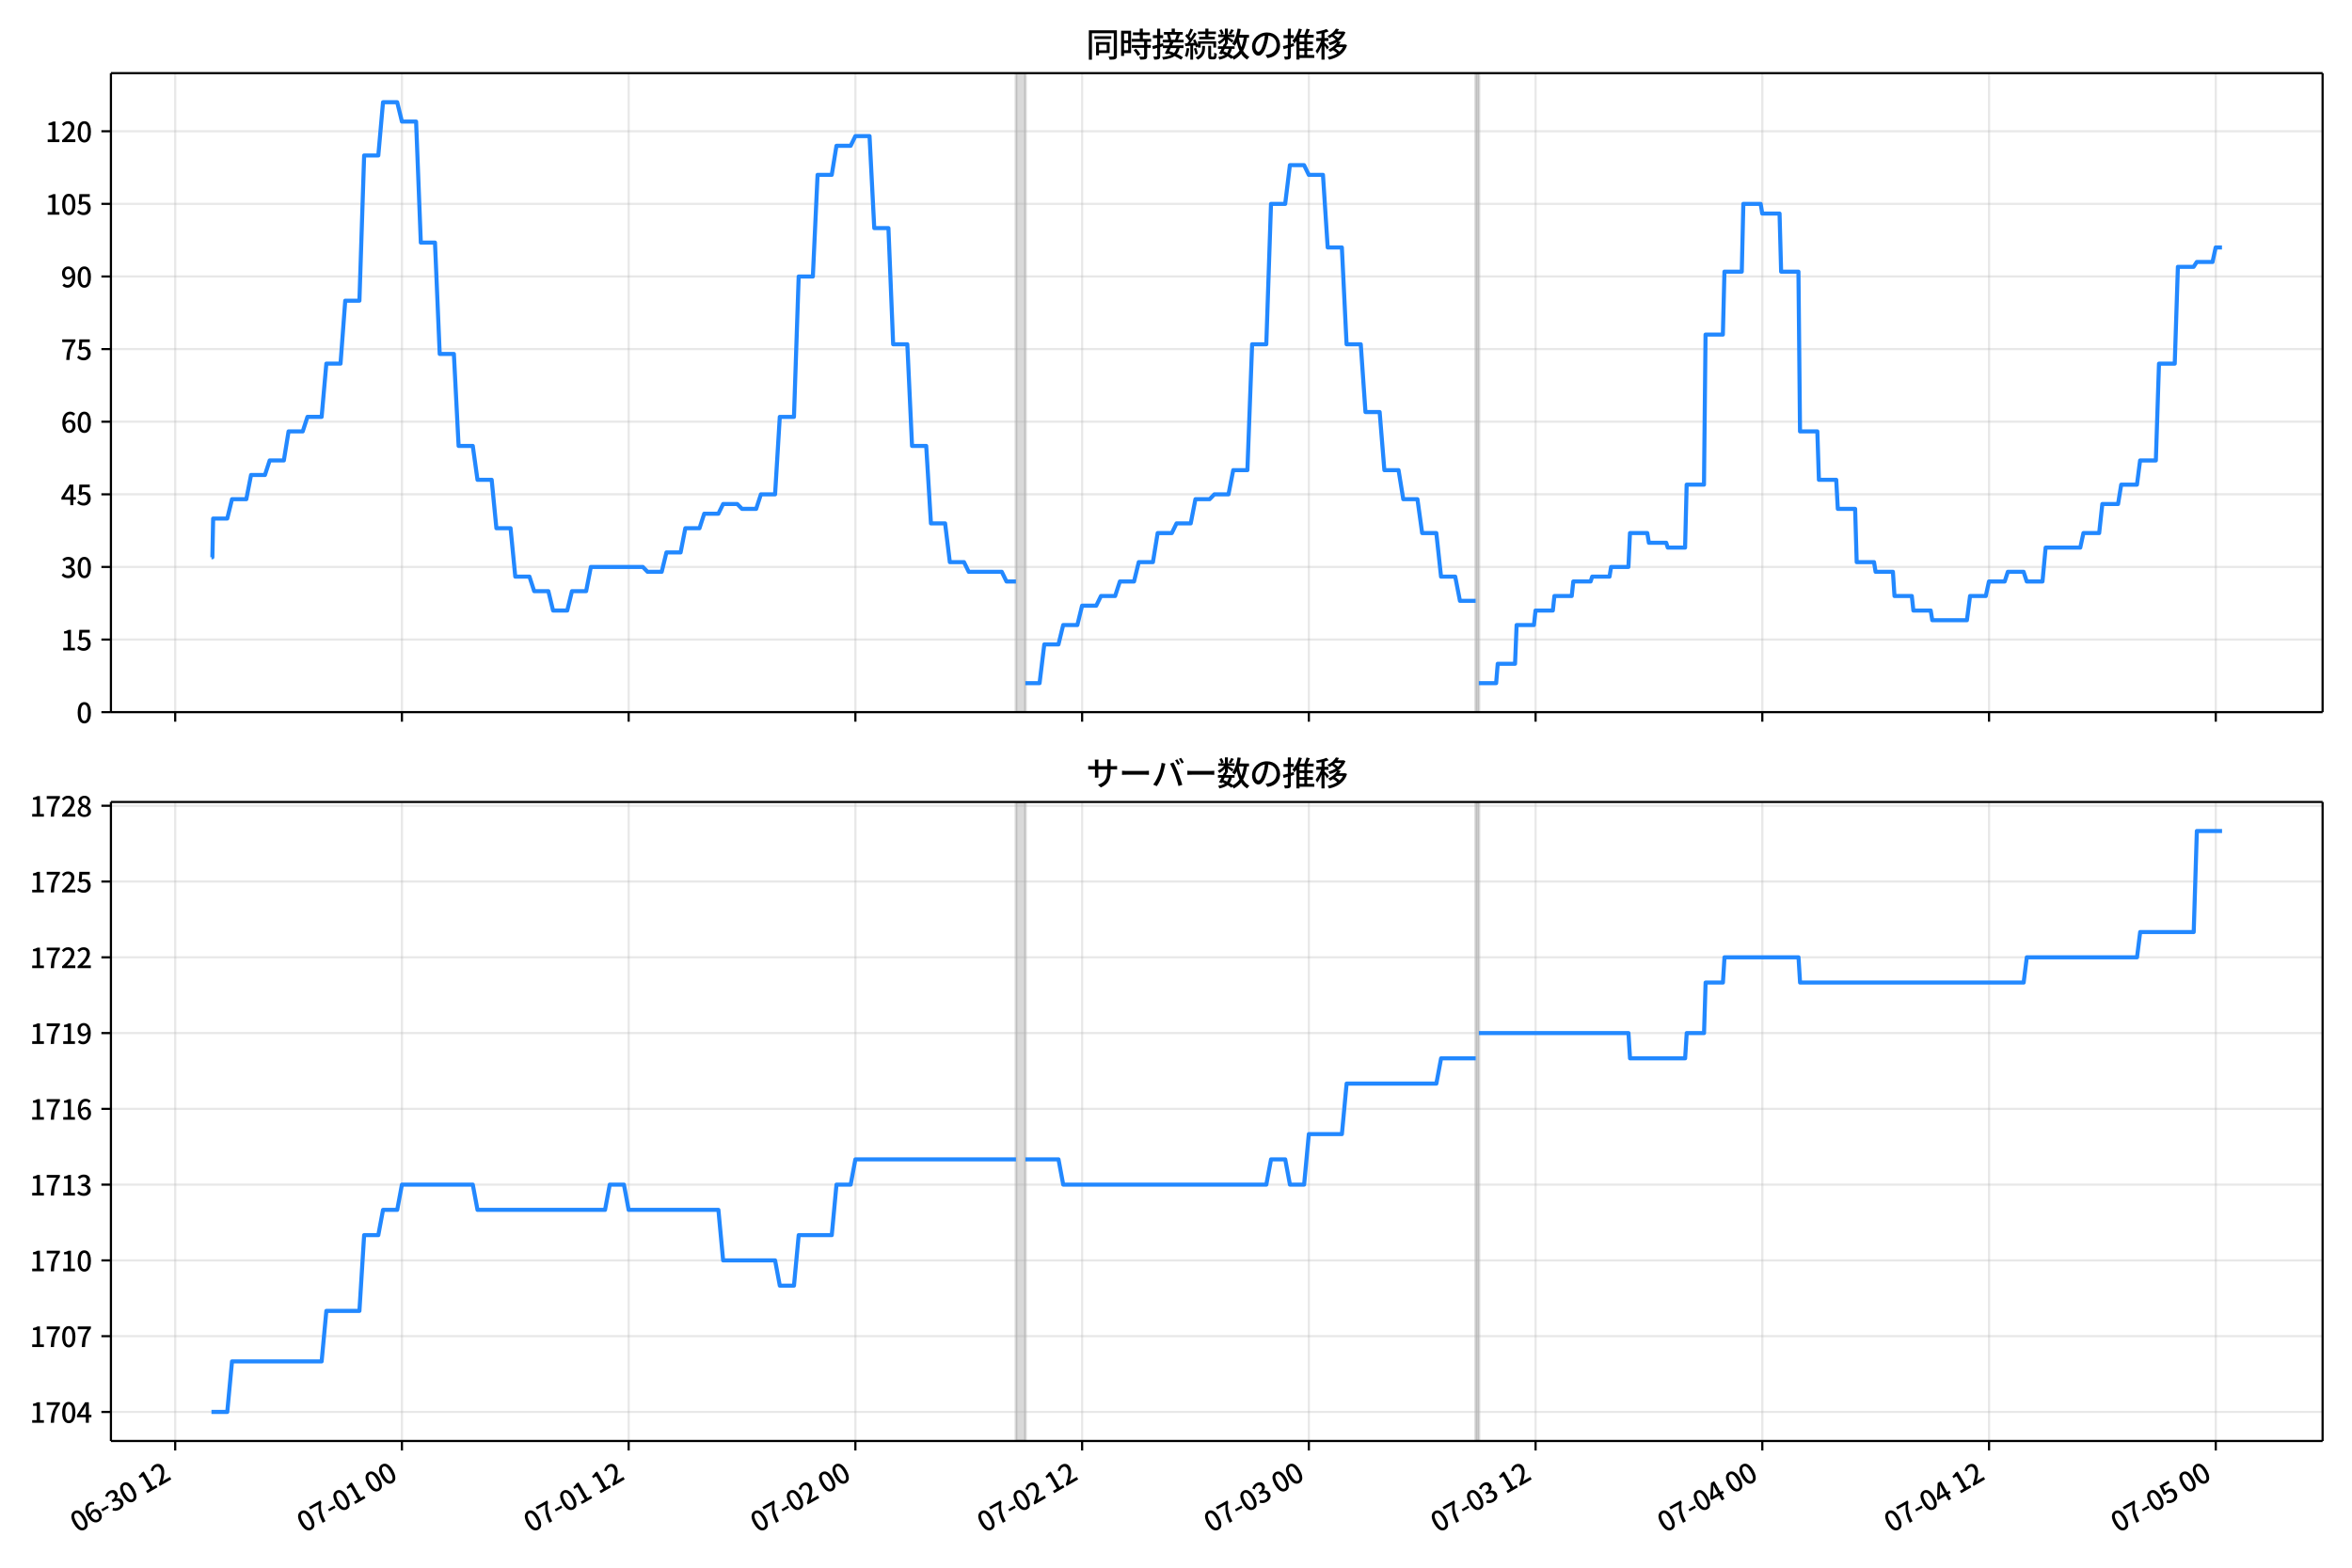 <!DOCTYPE svg  PUBLIC '-//W3C//DTD SVG 1.1//EN'  'http://www.w3.org/Graphics/SVG/1.1/DTD/svg11.dtd'>
<svg version="1.1" viewBox="0 0 864 576" xmlns="http://www.w3.org/2000/svg" xmlns:xlink="http://www.w3.org/1999/xlink">
 <defs>
  <style type="text/css">*{stroke-linejoin: round; stroke-linecap: butt}</style>
 </defs>
 <g id="aa">
  <g id="ab">
   <path d="m0 576h864v-576h-864z" fill="#fff"/>
  </g>
  <g id="ac">
   <g id="ad">
    <path d="m40.75 261.66h812.45v-234.78h-812.45z" fill="#fff"/>
   </g>
   <g id="ae">
    <path d="m373.22 261.66h3.47v-234.78h-3.47z" clip-path="url(#c)" fill="#808080" opacity=".3" stroke="#808080"/>
   </g>
   <g id="af">
    <path d="m542.11 261.66h1.157v-234.78h-1.157z" clip-path="url(#c)" fill="#808080" opacity=".3" stroke="#808080"/>
   </g>
   <g id="ag">
    <g id="ah">
     <g id="ai">
      <path d="m64.359 261.66v-234.78" clip-path="url(#c)" fill="none" stroke="#b0b0b0" stroke-linecap="square" stroke-opacity=".3" stroke-width=".8"/>
     </g>
     <g id="aj">
      <defs>
       <path id="e" d="m0 0v3.5" stroke="#000" stroke-width=".8"/>
      </defs>
      <use x="64.359" y="261.663" stroke="#000000" stroke-width=".8" xlink:href="#e"/>
     </g>
    </g>
    <g id="ak">
     <g id="al">
      <path d="m147.65 261.66v-234.78" clip-path="url(#c)" fill="none" stroke="#b0b0b0" stroke-linecap="square" stroke-opacity=".3" stroke-width=".8"/>
     </g>
     <g id="am">
      <use x="147.648" y="261.663" stroke="#000000" stroke-width=".8" xlink:href="#e"/>
     </g>
    </g>
    <g id="an">
     <g id="ao">
      <path d="m230.94 261.66v-234.78" clip-path="url(#c)" fill="none" stroke="#b0b0b0" stroke-linecap="square" stroke-opacity=".3" stroke-width=".8"/>
     </g>
     <g id="ap">
      <use x="230.936" y="261.663" stroke="#000000" stroke-width=".8" xlink:href="#e"/>
     </g>
    </g>
    <g id="aq">
     <g id="ar">
      <path d="m314.23 261.66v-234.78" clip-path="url(#c)" fill="none" stroke="#b0b0b0" stroke-linecap="square" stroke-opacity=".3" stroke-width=".8"/>
     </g>
     <g id="as">
      <use x="314.225" y="261.663" stroke="#000000" stroke-width=".8" xlink:href="#e"/>
     </g>
    </g>
    <g id="at">
     <g id="au">
      <path d="m397.51 261.66v-234.78" clip-path="url(#c)" fill="none" stroke="#b0b0b0" stroke-linecap="square" stroke-opacity=".3" stroke-width=".8"/>
     </g>
     <g id="av">
      <use x="397.514" y="261.663" stroke="#000000" stroke-width=".8" xlink:href="#e"/>
     </g>
    </g>
    <g id="aw">
     <g id="ax">
      <path d="m480.8 261.66v-234.78" clip-path="url(#c)" fill="none" stroke="#b0b0b0" stroke-linecap="square" stroke-opacity=".3" stroke-width=".8"/>
     </g>
     <g id="ay">
      <use x="480.802" y="261.663" stroke="#000000" stroke-width=".8" xlink:href="#e"/>
     </g>
    </g>
    <g id="az">
     <g id="ba">
      <path d="m564.09 261.66v-234.78" clip-path="url(#c)" fill="none" stroke="#b0b0b0" stroke-linecap="square" stroke-opacity=".3" stroke-width=".8"/>
     </g>
     <g id="bb">
      <use x="564.091" y="261.663" stroke="#000000" stroke-width=".8" xlink:href="#e"/>
     </g>
    </g>
    <g id="bc">
     <g id="bd">
      <path d="m647.38 261.66v-234.78" clip-path="url(#c)" fill="none" stroke="#b0b0b0" stroke-linecap="square" stroke-opacity=".3" stroke-width=".8"/>
     </g>
     <g id="be">
      <use x="647.38" y="261.663" stroke="#000000" stroke-width=".8" xlink:href="#e"/>
     </g>
    </g>
    <g id="bf">
     <g id="bg">
      <path d="m730.67 261.66v-234.78" clip-path="url(#c)" fill="none" stroke="#b0b0b0" stroke-linecap="square" stroke-opacity=".3" stroke-width=".8"/>
     </g>
     <g id="bh">
      <use x="730.668" y="261.663" stroke="#000000" stroke-width=".8" xlink:href="#e"/>
     </g>
    </g>
    <g id="bi">
     <g id="bj">
      <path d="m813.96 261.66v-234.78" clip-path="url(#c)" fill="none" stroke="#b0b0b0" stroke-linecap="square" stroke-opacity=".3" stroke-width=".8"/>
     </g>
     <g id="bk">
      <use x="813.957" y="261.663" stroke="#000000" stroke-width=".8" xlink:href="#e"/>
     </g>
    </g>
   </g>
   <g id="bl">
    <g id="bm">
     <g id="bn">
      <path d="m40.75 261.66h812.45" clip-path="url(#c)" fill="none" stroke="#b0b0b0" stroke-linecap="square" stroke-opacity=".3" stroke-width=".8"/>
     </g>
     <g id="bo">
      <defs>
       <path id="g" d="m0 0h-3.5" stroke="#000" stroke-width=".8"/>
      </defs>
      <use x="40.75" y="261.663" stroke="#000000" stroke-width=".8" xlink:href="#g"/>
     </g>
     <g id="bp">
      <!-- 0 -->
      <g transform="translate(28.05 265.65) scale(.1 -.1)">
       <defs>
        <path id="a" transform="scale(.016)" d="m1830-90q-460 0-806 275-346 276-535 823-188 547-188 1366 0 820 188 1357 189 538 535 803 346 266 806 266 461 0 800-269 340-269 528-803 189-534 189-1354 0-819-189-1366-188-547-528-823-339-275-800-275zm0 589q237 0 422 185 186 186 288 599 103 413 103 1091 0 679-103 1082-102 403-288 582-185 180-422 180-236 0-422-180-186-179-292-582-105-403-105-1082 0-678 105-1091 106-413 292-599 186-185 422-185z"/>
       </defs>
       <use xlink:href="#a"/>
      </g>
     </g>
    </g>
    <g id="bq">
     <g id="br">
      <path d="m40.75 234.98h812.45" clip-path="url(#c)" fill="none" stroke="#b0b0b0" stroke-linecap="square" stroke-opacity=".3" stroke-width=".8"/>
     </g>
     <g id="bs">
      <use x="40.75" y="234.983" stroke="#000000" stroke-width=".8" xlink:href="#g"/>
     </g>
     <g id="bt">
      <!-- 15 -->
      <g transform="translate(22.35 238.97) scale(.1 -.1)">
       <defs>
        <path id="b" transform="scale(.016)" d="m544 0v608h1037v3277h-845v467q333 58 579 147 247 90 451 218h557v-4109h915v-608h-2694z"/>
        <path id="j" transform="scale(.016)" d="m1715-90q-365 0-653 90t-506 237q-217 147-383 307l352 480q134-134 294-246t361-183q202-70 452-70 262 0 473 118 212 119 333 346 122 227 122 541 0 460-247 716-246 256-649 256-224 0-384-64t-365-198l-365 237 141 2240h2387v-627h-1747l-109-1204q154 77 307 118 154 42 340 42 397 0 723-160t518-490q192-329 192-847 0-519-224-887t-586-560q-361-192-777-192z"/>
       </defs>
       <use xlink:href="#b"/>
       <use transform="translate(57)" xlink:href="#j"/>
      </g>
     </g>
    </g>
    <g id="bu">
     <g id="bv">
      <path d="m40.75 208.3h812.45" clip-path="url(#c)" fill="none" stroke="#b0b0b0" stroke-linecap="square" stroke-opacity=".3" stroke-width=".8"/>
     </g>
     <g id="bw">
      <use x="40.75" y="208.303" stroke="#000000" stroke-width=".8" xlink:href="#g"/>
     </g>
     <g id="bx">
      <!-- 30 -->
      <g transform="translate(22.35 212.29) scale(.1 -.1)">
       <defs>
        <path id="k" transform="scale(.016)" d="m1715-90q-371 0-656 90t-503 240q-217 150-377 323l359 474q211-205 479-359 269-153 634-153 269 0 467 92 199 93 311 266t112 423q0 256-125 451t-429 300q-304 106-835 106v551q467 0 732 105 266 106 384 291 119 186 119 423 0 307-192 489-192 183-531 183-269 0-503-119-233-118-438-316l-384 460q282 256 614 413 333 157 737 157 422 0 748-144 327-144 512-413 186-269 186-659 0-403-221-685-221-281-592-422v-26q269-70 490-227t349-400 128-557q0-422-215-726-214-304-573-468-358-163-787-163z"/>
       </defs>
       <use xlink:href="#k"/>
       <use transform="translate(57)" xlink:href="#a"/>
      </g>
     </g>
    </g>
    <g id="by">
     <g id="bz">
      <path d="m40.75 181.62h812.45" clip-path="url(#c)" fill="none" stroke="#b0b0b0" stroke-linecap="square" stroke-opacity=".3" stroke-width=".8"/>
     </g>
     <g id="ca">
      <use x="40.75" y="181.623" stroke="#000000" stroke-width=".8" xlink:href="#g"/>
     </g>
     <g id="cb">
      <!-- 45 -->
      <g transform="translate(22.35 185.61) scale(.1 -.1)">
       <defs>
        <path id="l" transform="scale(.016)" d="m2170 0v3072q0 192 12 457 13 266 20 458h-26q-90-179-183-365-92-185-195-364l-921-1415h2579v-576h-3328v493l1875 2957h858v-4717h-691z"/>
       </defs>
       <use xlink:href="#l"/>
       <use transform="translate(57)" xlink:href="#j"/>
      </g>
     </g>
    </g>
    <g id="cc">
     <g id="cd">
      <path d="m40.75 154.94h812.45" clip-path="url(#c)" fill="none" stroke="#b0b0b0" stroke-linecap="square" stroke-opacity=".3" stroke-width=".8"/>
     </g>
     <g id="ce">
      <use x="40.75" y="154.943" stroke="#000000" stroke-width=".8" xlink:href="#g"/>
     </g>
     <g id="cf">
      <!-- 60 -->
      <g transform="translate(22.35 158.93) scale(.1 -.1)">
       <defs>
        <path id="m" transform="scale(.016)" d="m1971-90q-339 0-634 144-294 144-518 435-224 292-352 733-128 442-128 1044 0 678 147 1161 148 483 397 784 250 301 570 445t665 144q397 0 688-147 292-147 490-359l-403-448q-128 154-327 253-198 99-409 99-307 0-567-182-259-182-413-605-153-422-153-1145 0-608 115-1002t326-589q212-195 493-195 212 0 375 121 163 122 259 343t96 522q0 300-90 511-89 212-259 320-169 109-419 109-211 0-451-134t-458-461l-25 538q134 192 313 323t374 201q196 71 375 71 397 0 694-163 298-163 467-490 170-326 170-825 0-468-195-817-195-348-512-544-317-195-701-195z"/>
       </defs>
       <use xlink:href="#m"/>
       <use transform="translate(57)" xlink:href="#a"/>
      </g>
     </g>
    </g>
    <g id="cg">
     <g id="ch">
      <path d="m40.75 128.26h812.45" clip-path="url(#c)" fill="none" stroke="#b0b0b0" stroke-linecap="square" stroke-opacity=".3" stroke-width=".8"/>
     </g>
     <g id="ci">
      <use x="40.75" y="128.263" stroke="#000000" stroke-width=".8" xlink:href="#g"/>
     </g>
     <g id="cj">
      <!-- 75 -->
      <g transform="translate(22.35 132.25) scale(.1 -.1)">
       <defs>
        <path id="f" transform="scale(.016)" d="m1235 0q32 646 109 1187t224 1024 384 941 576 938h-2208v627h3027v-455q-409-512-665-989-256-476-397-969t-205-1053-90-1251h-755z"/>
       </defs>
       <use xlink:href="#f"/>
       <use transform="translate(57)" xlink:href="#j"/>
      </g>
     </g>
    </g>
    <g id="ck">
     <g id="cl">
      <path d="m40.75 101.58h812.45" clip-path="url(#c)" fill="none" stroke="#b0b0b0" stroke-linecap="square" stroke-opacity=".3" stroke-width=".8"/>
     </g>
     <g id="cm">
      <use x="40.75" y="101.584" stroke="#000000" stroke-width=".8" xlink:href="#g"/>
     </g>
     <g id="cn">
      <!-- 90 -->
      <g transform="translate(22.35 105.57) scale(.1 -.1)">
       <defs>
        <path id="q" transform="scale(.016)" d="m1562-90q-410 0-708 150-297 151-502 356l403 461q141-160 346-256t422-96q224 0 425 102 202 103 352 333 151 230 237 614 87 384 87 941 0 589-115 970t-323 563-496 182q-205 0-372-118-166-118-262-336t-96-525q0-301 86-512 87-211 259-323 173-112 417-112 224 0 460 141 237 141 448 461l32-544q-134-180-313-314t-371-208-384-74q-391 0-689 166-297 167-467 496-169 330-169 823 0 467 195 816t515 541 698 192q339 0 636-138 298-137 519-419 221-281 349-710t128-1018q0-691-141-1187t-391-807q-249-310-563-461-313-150-652-150z"/>
       </defs>
       <use xlink:href="#q"/>
       <use transform="translate(57)" xlink:href="#a"/>
      </g>
     </g>
    </g>
    <g id="co">
     <g id="cp">
      <path d="m40.75 74.904h812.45" clip-path="url(#c)" fill="none" stroke="#b0b0b0" stroke-linecap="square" stroke-opacity=".3" stroke-width=".8"/>
     </g>
     <g id="cq">
      <use x="40.75" y="74.904" stroke="#000000" stroke-width=".8" xlink:href="#g"/>
     </g>
     <g id="cr">
      <!-- 105 -->
      <g transform="translate(16.65 78.889) scale(.1 -.1)">
       <use xlink:href="#b"/>
       <use transform="translate(57)" xlink:href="#a"/>
       <use transform="translate(114)" xlink:href="#j"/>
      </g>
     </g>
    </g>
    <g id="cs">
     <g id="ct">
      <path d="m40.75 48.224h812.45" clip-path="url(#c)" fill="none" stroke="#b0b0b0" stroke-linecap="square" stroke-opacity=".3" stroke-width=".8"/>
     </g>
     <g id="cu">
      <use x="40.75" y="48.224" stroke="#000000" stroke-width=".8" xlink:href="#g"/>
     </g>
     <g id="cv">
      <!-- 120 -->
      <g transform="translate(16.65 52.209) scale(.1 -.1)">
       <defs>
        <path id="h" transform="scale(.016)" d="m282 0v429q697 621 1164 1136 468 515 701 956 234 442 234 826 0 256-87 451-86 196-262 301-176 106-445 106-275 0-506-151-230-150-422-368l-416 410q301 333 637 518 336 186 803 186 429 0 749-176t496-493 176-745q0-455-224-919t-615-935q-390-470-889-950 186 20 394 36t374 16h1184v-634h-3046z"/>
       </defs>
       <use xlink:href="#b"/>
       <use transform="translate(57)" xlink:href="#h"/>
       <use transform="translate(114)" xlink:href="#a"/>
      </g>
     </g>
    </g>
   </g>
   <g id="cw">
    <path d="m77.68 204.75h.33l.291-14.229h5.184l1.741-7.115h5.258l1.739-8.893h5.105l1.735-5.336h5.205l1.735-10.672h5.205l1.735-5.336h5.205l1.735-19.565h5.205l1.735-23.123h5.205l1.735-53.36h5.205l1.735-19.565h5.205l1.735 7.115h5.205l1.735 44.466h5.205l1.735 40.909h5.205l1.735 33.794h5.205l1.735 12.451h5.205l1.735 17.787h5.205l1.735 17.787h5.205l1.735 5.336h5.205l1.735 7.115h5.205l1.735-7.115h5.205l1.735-8.893h19.087l1.735 1.779h5.205l1.735-7.115h5.205l1.735-8.893h5.205l1.735-5.336h5.205l1.735-3.557h5.205l1.735 1.779h5.205l1.735-5.336h5.205l1.735-28.459h5.205l1.735-51.581h5.205l1.735-37.352h5.205l1.735-10.672h5.205l1.735-3.557h5.205l1.735 33.794h5.205l1.735 42.688h5.205l1.735 37.352h5.205l1.735 28.459h5.205l1.735 14.229h5.205l1.735 3.557h12.146l1.735 3.557h3.47m3.47 37.352h5.205l1.735-14.229h5.205l1.735-7.115h5.205l1.735-7.115h5.205l1.735-3.557h5.205l1.735-5.336h5.205l1.735-7.115h5.205l1.735-10.672h5.205l1.735-3.557h5.205l1.735-8.893h5.205l1.735-1.779h5.205l1.735-8.893h5.205l1.735-46.245h5.205l1.735-51.581h5.205l1.735-14.229h5.205l1.735 3.557h5.205l1.735 26.68h5.205l1.735 35.573h5.205l1.735 24.901h5.205l1.735 21.344h5.205l1.735 10.672h5.205l1.735 12.451h5.205l1.735 16.008h5.205l1.735 8.893h5.784m1.157 30.237h6.362l.578-7.115h6.362l.578-14.229h6.362l.578-5.336h6.362l.578-5.336h6.362l.578-5.336h6.362l.578-1.779h6.362l.578-3.557h6.362l.578-12.451h6.362l.578 3.557h6.362l.578 1.779h6.362l.578-23.123h6.362l.578-55.138h6.362l.578-23.123h6.362l.578-24.901h6.362l.578 3.557h6.362l.578 21.344h6.362l.578 58.696h6.362l.578 17.787h6.362l.578 10.672h6.362l.578 19.565h6.362l.578 3.557h6.362l.578 8.893h6.362l.578 5.336h6.362l.578 3.557h12.725l1.157-8.893h5.784l1.157-5.336h5.784l1.157-3.557h5.784l1.157 3.557h5.784l1.157-12.451h12.725l1.157-5.336h5.784l1.157-10.672h5.784l1.157-7.115h5.784l1.157-8.893h5.784l1.157-35.573h5.784l1.157-35.573h5.784l1.157-1.779h5.784l1.157-5.336h2.314v0" clip-path="url(#c)" fill="none" stroke="#28f" stroke-linecap="square" stroke-width="1.5"/>
   </g>
   <g id="cx">
    <path d="m40.75 261.66v-234.78" fill="none" stroke="#000" stroke-linecap="square" stroke-width=".8"/>
   </g>
   <g id="cy">
    <path d="m853.2 261.66v-234.78" fill="none" stroke="#000" stroke-linecap="square" stroke-width=".8"/>
   </g>
   <g id="cz">
    <path d="m40.75 261.66h812.45" fill="none" stroke="#000" stroke-linecap="square" stroke-width=".8"/>
   </g>
   <g id="da">
    <path d="m40.75 26.88h812.45" fill="none" stroke="#000" stroke-linecap="square" stroke-width=".8"/>
   </g>
   <g id="db">
    <!-- 同時接続数の推移 -->
    <g transform="translate(398.98 20.88) scale(.12 -.12)">
     <defs>
      <path id="w" transform="scale(.016)" d="m1587 3936h3232v-518h-3232v518zm320-1114h557v-2534h-557v2534zm301 0h2291v-2086h-2291v512h1734v1069h-1734v505zm-1683 2260h5113v-570h-4524v-5056h-589v5626zm4768 0h595v-4896q0-250-67-397t-227-218q-160-77-426-96t-675-19q-13 83-45 192t-77 218q-45 108-89 185 281-13 527-13 247 0 330 0 83 7 118 42 36 35 36 112v4890z"/>
      <path id="u" transform="scale(.016)" d="m2714 4672h3238v-525h-3238v525zm-244-1235h3712v-538h-3712v538zm20-1184h3635v-531h-3635v531zm1523 3155h595v-2310h-595v2310zm832-2451h589v-2823q0-230-61-364-61-135-227-199-167-70-423-86t-633-16q-20 121-78 285-57 163-121 284 275-6 509-9t310-3q77 6 106 28 29 23 29 93v2810zm-2023-1677 487 282q153-160 313-352t294-381q135-189 206-343l-519-313q-64 153-189 348-124 196-278 394-154 199-314 365zm-2086 3718h1619v-4281h-1619v544h1056v3187h-1056v550zm32-1843h1293v-537h-1293v537zm-320 1843h563v-4832h-563v4832z"/>
      <path id="v" transform="scale(.016)" d="m3866 5408h614v-870h-614v870zm-1479-653h3597v-518h-3597v518zm-230-1485h4e3v-518h-4e3v518zm825 922 519 102q64-160 121-342 58-182 96-352 39-170 45-304l-544-128q-6 134-42 313-35 180-83 365-48 186-112 346zm1856 109 589-71q-96-275-202-557-105-281-195-486l-518 77q58 147 122 329 64 183 118 372t86 336zm-2643-2106h3943v-518h-3943v518zm1408 685 602-115q-167-371-362-784t-390-797-362-685l-525 179q160 288 346 666t368 784 323 752zm-659-2157 358 403q352-102 733-240 381-137 752-304 371-166 697-336 327-169 558-329l-384-461q-218 160-532 336-313 176-685 345-371 170-755 323-384 154-742 263zm1894 1114 583-71q-122-550-353-944-230-393-604-662t-922-435q-547-167-1296-269-25 128-93 269-67 141-137 230 678 64 1168 192t819 349q330 221 531 550 202 330 304 791zm-4684 217q396 90 953 240 557 151 1120 311l77-544q-525-154-1053-311-528-156-963-284l-134 588zm121 2093h1965v-563h-1965v563zm819 1248h576v-5229q0-236-51-374t-192-208q-141-77-355-99-214-23-541-16-13 115-64 288t-109 294q205-6 381-6t234 0q64 0 92 28 29 29 29 93v5229z"/>
      <path id="t" transform="scale(.016)" d="m4058 5408h595v-1798h-595v1798zm-1415-563h3443v-499h-3443v499zm231-992h3008v-499h-3008v499zm-224-877h3475v-1203h-531v729h-2432v-729h-512v1203zm1964-877h551v-1881q0-122 22-157 23-35 106-35 25 0 92 0 68 0 135 0t99 0q51 0 83 54t45 224 19 515q90-70 234-131t259-93q-19-429-83-662-64-234-183-326-118-93-316-93-39 0-103 0t-134 0-138 0q-67 0-99 0-237 0-365 64t-176 218q-48 153-48 422v1881zm-1164-6h550v-455q0-243-48-528-48-284-186-579-137-294-409-572-272-279-727-503-70 90-192 208-121 118-230 195 416 205 665 438 250 234 371 474 122 240 164 467 42 228 42 413v442zm-2240 3309 524-192q-121-244-259-503-137-259-275-496t-259-416l-410 173q122 186 246 438 125 253 240 515 116 263 193 481zm716-743 500-230q-224-359-496-756-272-396-548-764-275-368-518-650l-358 205q179 211 377 483 199 272 387 569 189 298 358 592 170 295 298 551zm-1721-665 307 403q166-154 339-340 173-185 320-364t224-327l-326-460q-77 160-218 348-141 189-314 384-172 196-332 356zm1485-832 435 179q128-211 249-458 122-246 215-474 93-227 137-412l-473-211q-32 185-119 422-86 237-201 486-115 250-243 468zm-1530-583q422 26 998 54 576 29 1184 68l7-499q-570-45-1127-84-556-38-992-70l-70 531zm1702-992 436 135q121-276 214-596t118-556l-454-148q-26 237-112 563-86 327-202 602zm-1363 109 499-83q-57-455-163-897-105-441-253-748-51 32-134 73-83 42-170 83-86 42-144 62 148 294 234 697t131 813zm691 627h525v-2861h-525v2861z"/>
      <path id="o" transform="scale(.016)" d="m224 2022h3187v-499h-3187v499zm51 2247h3111v-487h-3111v487zm1127-1735 563-121q-154-320-333-672t-352-679q-173-326-326-582l-532 173q148 243 324 566t345 669q170 346 311 646zm934-832 563-64q-89-480-262-838t-461-614-701-432-976-298q-25 128-99 269t-157 237q659 102 1085 303 426 202 666 554t342 883zm422 3597 519-211q-147-218-298-436-150-217-278-377l-403 186q121 173 252 413 132 240 208 425zm-1203 109h563v-2957h-563v2957zm-1075-320 448 186q134-192 246-420 112-227 157-393l-467-211q-38 172-147 406t-237 432zm1094-1050 397-236q-160-263-400-529-240-265-519-489-278-224-553-378-51 103-141 237-89 135-179 218 269 109 534 294 266 186 493 416 228 231 368 467zm487-204q83-45 246-145 163-99 352-211t346-211 221-150l-327-423q-83 77-230 198-147 122-317 253-170 132-327 250-156 119-259 189l295 250zm1798 396h2311v-556h-2311v556zm115 1178 615-90q-103-640-263-1235t-384-1101q-224-505-512-889-44 57-134 134t-186 157-166 125q275 339 473 796 199 458 340 995 141 538 217 1108zm1223-1510 614-58q-147-1101-445-1940-297-838-813-1443-515-604-1321-1014-26 71-90 177-64 105-134 208-70 102-128 159 742 346 1212 880 471 535 730 1290 260 755 375 1741zm-1005-135q134-851 387-1597 253-745 659-1305 407-560 1002-874-70-57-154-150-83-93-154-189-70-96-121-179-633 371-1056 988-422 618-688 1434-265 816-425 1783l550 89zm-3309-3065 327 416q377-148 754-330 378-182 701-378 324-195 548-368l-416-435q-211 179-519 378-307 198-666 383-358 186-729 334z"/>
      <path id="s" transform="scale(.016)" d="m3686 4378q-64-493-163-1041-99-547-265-1084-192-653-432-1104t-522-688-595-237q-320 0-596 221-275 221-448 621-172 400-172 931 0 537 220 1017 221 480 611 851 391 372 909 583 519 211 1121 211 576 0 1040-186 464-185 793-515 330-329 502-771 173-441 173-941 0-672-278-1194-278-521-816-851-538-329-1318-444l-378 601q166 20 307 42t263 48q307 70 585 217 279 148 496 375 218 227 342 534 125 308 125 692t-122 713q-121 330-358 573-236 243-582 380-346 138-781 138-525 0-935-186-409-185-694-489-284-304-432-656-147-352-147-678 0-365 89-605 90-240 224-355 135-115 276-115t288 144 297 457q151 314 298 800 147 461 246 982 100 522 145 1021l684-12z"/>
      <path id="p" transform="scale(.016)" d="m2995 2925h2893v-519h-2893v519zm0-1280h2893v-519h-2893v519zm-64-1299h3232v-557h-3232v557zm1312 3577h563v-3763h-563v3763zm429 1466 634-141q-154-390-340-794-185-403-339-684l-512 140q103 199 208 458 106 259 195 528 90 269 154 493zm-1472 25 582-147q-153-518-371-1018-217-499-483-931t-573-758q-38 64-109 160-70 96-147 198-77 103-141 160 416 416 733 1034t509 1302zm128-1203h2720v-537h-2720v-4205h-582v4422l313 320h269zm-3174-2157q396 90 953 240 557 151 1120 311l77-544q-525-154-1053-311-528-156-963-284l-134 588zm121 2093h1965v-563h-1965v563zm819 1248h576v-5229q0-236-51-374t-192-208q-141-77-355-99-214-23-541-16-13 115-64 288t-109 294q205-6 381-6t234 0q64 0 92 28 29 29 29 93v5229z"/>
      <path id="n" transform="scale(.016)" d="m4051 5402 595-109q-281-493-729-941t-1107-806q-39 64-106 144t-141 153q-73 74-137 119 608 288 1011 678t614 762zm-77-557h1511v-493h-1863l352 493zm1293 0h109l109 25 384-179q-192-505-496-905t-695-701q-390-301-845-519-454-217-947-358-44 109-137 253t-176 227q448 109 867 294 419 186 777 445 359 259 631 592t419 730v96zm-1990-954 377 307q167-96 336-218 170-121 320-249 151-128 247-237l-397-332q-90 108-237 236t-317 259q-169 132-329 234zm1107-934 595-109q-307-538-803-1031-496-492-1232-876-38 64-102 144t-138 156q-74 77-138 116 455 217 807 483t604 554q253 288 407 563zm-90-589h1460v-506h-1818l358 506zm1268 0h121l109 26 384-167q-192-614-531-1075t-787-794q-448-332-983-553-534-221-1129-355-45 115-132 269-86 153-176 249 551 96 1043 285 493 189 903 473 410 285 714 669t464 883v90zm-2132-1056 410 339q186-102 384-237 198-134 371-275t282-269l-435-371q-103 128-270 272-166 144-361 288t-381 253zm-2150 3533h589v-5376h-589v5376zm-992-1242h2336v-569h-2336v569zm1024-224 365-160q-96-339-231-707-134-368-291-727-157-358-336-672-179-313-365-537-44 128-134 291t-160 272q173 192 339 457 167 266 323 570 157 304 282 618t208 595zm941 1946 416-467q-314-122-695-221-380-99-784-173-403-74-780-131-20 102-71 236-51 135-102 231 358 58 732 138 375 80 711 179t573 208zm-397-2579q58-45 179-170 122-125 266-266 144-140 259-265t160-183l-352-473q-58 102-157 255-99 154-218 317-118 164-227 311-108 147-185 237l275 237z"/>
     </defs>
     <use xlink:href="#w"/>
     <use transform="translate(100)" xlink:href="#u"/>
     <use transform="translate(200)" xlink:href="#v"/>
     <use transform="translate(300)" xlink:href="#t"/>
     <use transform="translate(400)" xlink:href="#o"/>
     <use transform="translate(500)" xlink:href="#s"/>
     <use transform="translate(600)" xlink:href="#p"/>
     <use transform="translate(700)" xlink:href="#n"/>
    </g>
   </g>
  </g>
  <g id="dc">
   <g id="dd">
    <path d="m40.75 529.45h812.45v-234.78h-812.45z" fill="#fff"/>
   </g>
   <g id="de">
    <path d="m373.22 529.45h3.47v-234.78h-3.47z" clip-path="url(#d)" fill="#808080" opacity=".3" stroke="#808080"/>
   </g>
   <g id="df">
    <path d="m542.11 529.45h1.157v-234.78h-1.157z" clip-path="url(#d)" fill="#808080" opacity=".3" stroke="#808080"/>
   </g>
   <g id="dg">
    <g id="dh">
     <g id="di">
      <path d="m64.359 529.45v-234.78" clip-path="url(#d)" fill="none" stroke="#b0b0b0" stroke-linecap="square" stroke-opacity=".3" stroke-width=".8"/>
     </g>
     <g id="dj">
      <use x="64.359" y="529.445" stroke="#000000" stroke-width=".8" xlink:href="#e"/>
     </g>
     <g id="dk">
      <!-- 06-30 12 -->
      <g transform="translate(28.586 563.36) rotate(-30) scale(.1 -.1)">
       <defs>
        <path id="i" transform="scale(.016)" d="m301 1536v544h1689v-544h-1689z"/>
       </defs>
       <use xlink:href="#a"/>
       <use transform="translate(57)" xlink:href="#m"/>
       <use transform="translate(114)" xlink:href="#i"/>
       <use transform="translate(149.7)" xlink:href="#k"/>
       <use transform="translate(206.7)" xlink:href="#a"/>
       <use transform="translate(263.7)" xlink:href="#NotoSansJP-Medium-20"/>
       <use transform="translate(286.2)" xlink:href="#b"/>
       <use transform="translate(343.2)" xlink:href="#h"/>
      </g>
     </g>
    </g>
    <g id="dl">
     <g id="dm">
      <path d="m147.65 529.45v-234.78" clip-path="url(#d)" fill="none" stroke="#b0b0b0" stroke-linecap="square" stroke-opacity=".3" stroke-width=".8"/>
     </g>
     <g id="dn">
      <use x="147.648" y="529.445" stroke="#000000" stroke-width=".8" xlink:href="#e"/>
     </g>
     <g id="do">
      <!-- 07-01 00 -->
      <g transform="translate(111.87 563.36) rotate(-30) scale(.1 -.1)">
       <use xlink:href="#a"/>
       <use transform="translate(57)" xlink:href="#f"/>
       <use transform="translate(114)" xlink:href="#i"/>
       <use transform="translate(149.7)" xlink:href="#a"/>
       <use transform="translate(206.7)" xlink:href="#b"/>
       <use transform="translate(263.7)" xlink:href="#NotoSansJP-Medium-20"/>
       <use transform="translate(286.2)" xlink:href="#a"/>
       <use transform="translate(343.2)" xlink:href="#a"/>
      </g>
     </g>
    </g>
    <g id="dp">
     <g id="dq">
      <path d="m230.94 529.45v-234.78" clip-path="url(#d)" fill="none" stroke="#b0b0b0" stroke-linecap="square" stroke-opacity=".3" stroke-width=".8"/>
     </g>
     <g id="dr">
      <use x="230.936" y="529.445" stroke="#000000" stroke-width=".8" xlink:href="#e"/>
     </g>
     <g id="ds">
      <!-- 07-01 12 -->
      <g transform="translate(195.16 563.36) rotate(-30) scale(.1 -.1)">
       <use xlink:href="#a"/>
       <use transform="translate(57)" xlink:href="#f"/>
       <use transform="translate(114)" xlink:href="#i"/>
       <use transform="translate(149.7)" xlink:href="#a"/>
       <use transform="translate(206.7)" xlink:href="#b"/>
       <use transform="translate(263.7)" xlink:href="#NotoSansJP-Medium-20"/>
       <use transform="translate(286.2)" xlink:href="#b"/>
       <use transform="translate(343.2)" xlink:href="#h"/>
      </g>
     </g>
    </g>
    <g id="dt">
     <g id="du">
      <path d="m314.23 529.45v-234.78" clip-path="url(#d)" fill="none" stroke="#b0b0b0" stroke-linecap="square" stroke-opacity=".3" stroke-width=".8"/>
     </g>
     <g id="dv">
      <use x="314.225" y="529.445" stroke="#000000" stroke-width=".8" xlink:href="#e"/>
     </g>
     <g id="dw">
      <!-- 07-02 00 -->
      <g transform="translate(278.45 563.36) rotate(-30) scale(.1 -.1)">
       <use xlink:href="#a"/>
       <use transform="translate(57)" xlink:href="#f"/>
       <use transform="translate(114)" xlink:href="#i"/>
       <use transform="translate(149.7)" xlink:href="#a"/>
       <use transform="translate(206.7)" xlink:href="#h"/>
       <use transform="translate(263.7)" xlink:href="#NotoSansJP-Medium-20"/>
       <use transform="translate(286.2)" xlink:href="#a"/>
       <use transform="translate(343.2)" xlink:href="#a"/>
      </g>
     </g>
    </g>
    <g id="dx">
     <g id="dy">
      <path d="m397.51 529.45v-234.78" clip-path="url(#d)" fill="none" stroke="#b0b0b0" stroke-linecap="square" stroke-opacity=".3" stroke-width=".8"/>
     </g>
     <g id="dz">
      <use x="397.514" y="529.445" stroke="#000000" stroke-width=".8" xlink:href="#e"/>
     </g>
     <g id="ea">
      <!-- 07-02 12 -->
      <g transform="translate(361.74 563.36) rotate(-30) scale(.1 -.1)">
       <use xlink:href="#a"/>
       <use transform="translate(57)" xlink:href="#f"/>
       <use transform="translate(114)" xlink:href="#i"/>
       <use transform="translate(149.7)" xlink:href="#a"/>
       <use transform="translate(206.7)" xlink:href="#h"/>
       <use transform="translate(263.7)" xlink:href="#NotoSansJP-Medium-20"/>
       <use transform="translate(286.2)" xlink:href="#b"/>
       <use transform="translate(343.2)" xlink:href="#h"/>
      </g>
     </g>
    </g>
    <g id="eb">
     <g id="ec">
      <path d="m480.8 529.45v-234.78" clip-path="url(#d)" fill="none" stroke="#b0b0b0" stroke-linecap="square" stroke-opacity=".3" stroke-width=".8"/>
     </g>
     <g id="ed">
      <use x="480.802" y="529.445" stroke="#000000" stroke-width=".8" xlink:href="#e"/>
     </g>
     <g id="ee">
      <!-- 07-03 00 -->
      <g transform="translate(445.03 563.36) rotate(-30) scale(.1 -.1)">
       <use xlink:href="#a"/>
       <use transform="translate(57)" xlink:href="#f"/>
       <use transform="translate(114)" xlink:href="#i"/>
       <use transform="translate(149.7)" xlink:href="#a"/>
       <use transform="translate(206.7)" xlink:href="#k"/>
       <use transform="translate(263.7)" xlink:href="#NotoSansJP-Medium-20"/>
       <use transform="translate(286.2)" xlink:href="#a"/>
       <use transform="translate(343.2)" xlink:href="#a"/>
      </g>
     </g>
    </g>
    <g id="ef">
     <g id="eg">
      <path d="m564.09 529.45v-234.78" clip-path="url(#d)" fill="none" stroke="#b0b0b0" stroke-linecap="square" stroke-opacity=".3" stroke-width=".8"/>
     </g>
     <g id="eh">
      <use x="564.091" y="529.445" stroke="#000000" stroke-width=".8" xlink:href="#e"/>
     </g>
     <g id="ei">
      <!-- 07-03 12 -->
      <g transform="translate(528.32 563.36) rotate(-30) scale(.1 -.1)">
       <use xlink:href="#a"/>
       <use transform="translate(57)" xlink:href="#f"/>
       <use transform="translate(114)" xlink:href="#i"/>
       <use transform="translate(149.7)" xlink:href="#a"/>
       <use transform="translate(206.7)" xlink:href="#k"/>
       <use transform="translate(263.7)" xlink:href="#NotoSansJP-Medium-20"/>
       <use transform="translate(286.2)" xlink:href="#b"/>
       <use transform="translate(343.2)" xlink:href="#h"/>
      </g>
     </g>
    </g>
    <g id="ej">
     <g id="ek">
      <path d="m647.38 529.45v-234.78" clip-path="url(#d)" fill="none" stroke="#b0b0b0" stroke-linecap="square" stroke-opacity=".3" stroke-width=".8"/>
     </g>
     <g id="el">
      <use x="647.38" y="529.445" stroke="#000000" stroke-width=".8" xlink:href="#e"/>
     </g>
     <g id="em">
      <!-- 07-04 00 -->
      <g transform="translate(611.61 563.36) rotate(-30) scale(.1 -.1)">
       <use xlink:href="#a"/>
       <use transform="translate(57)" xlink:href="#f"/>
       <use transform="translate(114)" xlink:href="#i"/>
       <use transform="translate(149.7)" xlink:href="#a"/>
       <use transform="translate(206.7)" xlink:href="#l"/>
       <use transform="translate(263.7)" xlink:href="#NotoSansJP-Medium-20"/>
       <use transform="translate(286.2)" xlink:href="#a"/>
       <use transform="translate(343.2)" xlink:href="#a"/>
      </g>
     </g>
    </g>
    <g id="en">
     <g id="eo">
      <path d="m730.67 529.45v-234.78" clip-path="url(#d)" fill="none" stroke="#b0b0b0" stroke-linecap="square" stroke-opacity=".3" stroke-width=".8"/>
     </g>
     <g id="ep">
      <use x="730.668" y="529.445" stroke="#000000" stroke-width=".8" xlink:href="#e"/>
     </g>
     <g id="eq">
      <!-- 07-04 12 -->
      <g transform="translate(694.89 563.36) rotate(-30) scale(.1 -.1)">
       <use xlink:href="#a"/>
       <use transform="translate(57)" xlink:href="#f"/>
       <use transform="translate(114)" xlink:href="#i"/>
       <use transform="translate(149.7)" xlink:href="#a"/>
       <use transform="translate(206.7)" xlink:href="#l"/>
       <use transform="translate(263.7)" xlink:href="#NotoSansJP-Medium-20"/>
       <use transform="translate(286.2)" xlink:href="#b"/>
       <use transform="translate(343.2)" xlink:href="#h"/>
      </g>
     </g>
    </g>
    <g id="er">
     <g id="es">
      <path d="m813.96 529.45v-234.78" clip-path="url(#d)" fill="none" stroke="#b0b0b0" stroke-linecap="square" stroke-opacity=".3" stroke-width=".8"/>
     </g>
     <g id="et">
      <use x="813.957" y="529.445" stroke="#000000" stroke-width=".8" xlink:href="#e"/>
     </g>
     <g id="eu">
      <!-- 07-05 00 -->
      <g transform="translate(778.18 563.36) rotate(-30) scale(.1 -.1)">
       <use xlink:href="#a"/>
       <use transform="translate(57)" xlink:href="#f"/>
       <use transform="translate(114)" xlink:href="#i"/>
       <use transform="translate(149.7)" xlink:href="#a"/>
       <use transform="translate(206.7)" xlink:href="#j"/>
       <use transform="translate(263.7)" xlink:href="#NotoSansJP-Medium-20"/>
       <use transform="translate(286.2)" xlink:href="#a"/>
       <use transform="translate(343.2)" xlink:href="#a"/>
      </g>
     </g>
    </g>
   </g>
   <g id="ev">
    <g id="ew">
     <g id="ex">
      <path d="m40.75 518.77h812.45" clip-path="url(#d)" fill="none" stroke="#b0b0b0" stroke-linecap="square" stroke-opacity=".3" stroke-width=".8"/>
     </g>
     <g id="ey">
      <use x="40.75" y="518.774" stroke="#000000" stroke-width=".8" xlink:href="#g"/>
     </g>
     <g id="ez">
      <!-- 1704 -->
      <g transform="translate(10.95 522.76) scale(.1 -.1)">
       <use xlink:href="#b"/>
       <use transform="translate(57)" xlink:href="#f"/>
       <use transform="translate(114)" xlink:href="#a"/>
       <use transform="translate(171)" xlink:href="#l"/>
      </g>
     </g>
    </g>
    <g id="fa">
     <g id="fb">
      <path d="m40.75 490.93h812.45" clip-path="url(#d)" fill="none" stroke="#b0b0b0" stroke-linecap="square" stroke-opacity=".3" stroke-width=".8"/>
     </g>
     <g id="fc">
      <use x="40.75" y="490.934" stroke="#000000" stroke-width=".8" xlink:href="#g"/>
     </g>
     <g id="fd">
      <!-- 1707 -->
      <g transform="translate(10.95 494.92) scale(.1 -.1)">
       <use xlink:href="#b"/>
       <use transform="translate(57)" xlink:href="#f"/>
       <use transform="translate(114)" xlink:href="#a"/>
       <use transform="translate(171)" xlink:href="#f"/>
      </g>
     </g>
    </g>
    <g id="fe">
     <g id="ff">
      <path d="m40.75 463.09h812.45" clip-path="url(#d)" fill="none" stroke="#b0b0b0" stroke-linecap="square" stroke-opacity=".3" stroke-width=".8"/>
     </g>
     <g id="fg">
      <use x="40.75" y="463.094" stroke="#000000" stroke-width=".8" xlink:href="#g"/>
     </g>
     <g id="fh">
      <!-- 1710 -->
      <g transform="translate(10.95 467.08) scale(.1 -.1)">
       <use xlink:href="#b"/>
       <use transform="translate(57)" xlink:href="#f"/>
       <use transform="translate(114)" xlink:href="#b"/>
       <use transform="translate(171)" xlink:href="#a"/>
      </g>
     </g>
    </g>
    <g id="fi">
     <g id="fj">
      <path d="m40.75 435.25h812.45" clip-path="url(#d)" fill="none" stroke="#b0b0b0" stroke-linecap="square" stroke-opacity=".3" stroke-width=".8"/>
     </g>
     <g id="fk">
      <use x="40.75" y="435.254" stroke="#000000" stroke-width=".8" xlink:href="#g"/>
     </g>
     <g id="fl">
      <!-- 1713 -->
      <g transform="translate(10.95 439.24) scale(.1 -.1)">
       <use xlink:href="#b"/>
       <use transform="translate(57)" xlink:href="#f"/>
       <use transform="translate(114)" xlink:href="#b"/>
       <use transform="translate(171)" xlink:href="#k"/>
      </g>
     </g>
    </g>
    <g id="fm">
     <g id="fn">
      <path d="m40.75 407.41h812.45" clip-path="url(#d)" fill="none" stroke="#b0b0b0" stroke-linecap="square" stroke-opacity=".3" stroke-width=".8"/>
     </g>
     <g id="fo">
      <use x="40.75" y="407.414" stroke="#000000" stroke-width=".8" xlink:href="#g"/>
     </g>
     <g id="fp">
      <!-- 1716 -->
      <g transform="translate(10.95 411.4) scale(.1 -.1)">
       <use xlink:href="#b"/>
       <use transform="translate(57)" xlink:href="#f"/>
       <use transform="translate(114)" xlink:href="#b"/>
       <use transform="translate(171)" xlink:href="#m"/>
      </g>
     </g>
    </g>
    <g id="fq">
     <g id="fr">
      <path d="m40.75 379.57h812.45" clip-path="url(#d)" fill="none" stroke="#b0b0b0" stroke-linecap="square" stroke-opacity=".3" stroke-width=".8"/>
     </g>
     <g id="fs">
      <use x="40.75" y="379.574" stroke="#000000" stroke-width=".8" xlink:href="#g"/>
     </g>
     <g id="ft">
      <!-- 1719 -->
      <g transform="translate(10.95 383.56) scale(.1 -.1)">
       <use xlink:href="#b"/>
       <use transform="translate(57)" xlink:href="#f"/>
       <use transform="translate(114)" xlink:href="#b"/>
       <use transform="translate(171)" xlink:href="#q"/>
      </g>
     </g>
    </g>
    <g id="fu">
     <g id="fv">
      <path d="m40.75 351.73h812.45" clip-path="url(#d)" fill="none" stroke="#b0b0b0" stroke-linecap="square" stroke-opacity=".3" stroke-width=".8"/>
     </g>
     <g id="fw">
      <use x="40.75" y="351.734" stroke="#000000" stroke-width=".8" xlink:href="#g"/>
     </g>
     <g id="fx">
      <!-- 1722 -->
      <g transform="translate(10.95 355.72) scale(.1 -.1)">
       <use xlink:href="#b"/>
       <use transform="translate(57)" xlink:href="#f"/>
       <use transform="translate(114)" xlink:href="#h"/>
       <use transform="translate(171)" xlink:href="#h"/>
      </g>
     </g>
    </g>
    <g id="fy">
     <g id="fz">
      <path d="m40.75 323.89h812.45" clip-path="url(#d)" fill="none" stroke="#b0b0b0" stroke-linecap="square" stroke-opacity=".3" stroke-width=".8"/>
     </g>
     <g id="ga">
      <use x="40.75" y="323.895" stroke="#000000" stroke-width=".8" xlink:href="#g"/>
     </g>
     <g id="gb">
      <!-- 1725 -->
      <g transform="translate(10.95 327.88) scale(.1 -.1)">
       <use xlink:href="#b"/>
       <use transform="translate(57)" xlink:href="#f"/>
       <use transform="translate(114)" xlink:href="#h"/>
       <use transform="translate(171)" xlink:href="#j"/>
      </g>
     </g>
    </g>
    <g id="gc">
     <g id="gd">
      <path d="m40.75 296.05h812.45" clip-path="url(#d)" fill="none" stroke="#b0b0b0" stroke-linecap="square" stroke-opacity=".3" stroke-width=".8"/>
     </g>
     <g id="ge">
      <use x="40.75" y="296.055" stroke="#000000" stroke-width=".8" xlink:href="#g"/>
     </g>
     <g id="gf">
      <!-- 1728 -->
      <g transform="translate(10.95 300.04) scale(.1 -.1)">
       <defs>
        <path id="x" transform="scale(.016)" d="m1830-90q-441 0-787 163-345 164-547 448-202 285-202 650 0 314 122 557t314 419 403 291v32q-256 186-442 458-185 272-185 643 0 365 176 640t480 425q304 151 694 151 410 0 704-160t457-439q164-278 164-649 0-237-96-448t-234-381q-137-169-291-278v-32q218-115 397-285 179-169 288-406t109-557q0-346-189-628-189-281-532-448-342-166-803-166zm314 2708q205 198 310 419 106 221 106 464 0 211-83 384t-247 272q-163 99-393 99-288 0-480-183-192-182-192-502 0-256 134-429 135-172 359-294t486-230zm-294-2170q236 0 418 89 183 90 285 253 103 164 103 388 0 211-90 367-89 157-246 272-157 116-368 215t-454 195q-244-173-398-426-153-252-153-553 0-237 118-416 119-179 324-282 205-102 461-102z"/>
       </defs>
       <use xlink:href="#b"/>
       <use transform="translate(57)" xlink:href="#f"/>
       <use transform="translate(114)" xlink:href="#h"/>
       <use transform="translate(171)" xlink:href="#x"/>
      </g>
     </g>
    </g>
   </g>
   <g id="gg">
    <path d="m77.68 518.77h5.805l1.741-18.56h32.924l1.735-18.56h12.146l1.735-27.84h5.205l1.735-9.28h5.205l1.735-9.28h26.028l1.735 9.28h46.85l1.735-9.28h5.205l1.735 9.28h32.968l1.735 18.56h19.087l1.735 9.28h5.205l1.735-18.56h12.146l1.735-18.56h5.205l1.735-9.28h58.996m3.47 0h12.146l1.735 9.28h74.613l1.735-9.28h5.205l1.735 9.28h5.205l1.735-18.56h12.146l1.735-18.56h32.968l1.735-9.28h12.725m1.157-9.28h54.947l.578 9.28h20.244l.578-9.28h6.362l.578-18.56h6.362l.578-9.28h27.184l.578 9.28h82.132l1.157-9.28h40.488l1.157-9.28h19.665l1.157-37.12h9.254v0" clip-path="url(#d)" fill="none" stroke="#28f" stroke-linecap="square" stroke-width="1.5"/>
   </g>
   <g id="gh">
    <path d="m40.75 529.45v-234.78" fill="none" stroke="#000" stroke-linecap="square" stroke-width=".8"/>
   </g>
   <g id="gi">
    <path d="m853.2 529.45v-234.78" fill="none" stroke="#000" stroke-linecap="square" stroke-width=".8"/>
   </g>
   <g id="gj">
    <path d="m40.75 529.45h812.45" fill="none" stroke="#000" stroke-linecap="square" stroke-width=".8"/>
   </g>
   <g id="gk">
    <path d="m40.75 294.66h812.45" fill="none" stroke="#000" stroke-linecap="square" stroke-width=".8"/>
   </g>
   <g id="gl">
    <!-- サーバー数の推移 -->
    <g transform="translate(398.98 288.66) scale(.12 -.12)">
     <defs>
      <path id="z" transform="scale(.016)" d="m4685 2893q0-621-84-1111-83-489-288-877-204-387-569-691t-928-560l-544 512q448 167 781 371 333 205 550 503 218 298 323 739 106 442 106 1075v1620q0 192-10 339-9 147-22 217h723q-6-70-22-217t-16-339v-1581zm-2304 2086q-7-64-23-199-16-134-16-313v-2317q0-128 6-256 7-128 13-224 7-96 13-140h-710q6 44 12 140 7 96 13 221 7 125 7 259v2317q0 122-10 256-9 135-28 256h723zm-1978-1197q45-12 144-22t237-20q138-9 285-9h4217q237 0 394 13t246 26v-679q-76 7-240 13-163 6-393 6h-4224q-147 0-282-3-134-3-234-10-99-6-150-12v697z"/>
      <path id="r" transform="scale(.016)" d="m621 2854q109-6 265-16 157-9 339-16 183-6 349-6 128 0 352 0t509 0 598 0q314 0 624 0 311 0 586 0t486 0q212 0 327 0 230 0 416 16t301 22v-793q-109 6-308 19-198 13-409 13-109 0-324 0-214 0-489 0t-586 0q-310 0-624 0-313 0-598 0t-509 0-352 0q-262 0-525-10-262-9-428-22v793z"/>
      <path id="y" transform="scale(.016)" d="m4941 5037q83-109 176-269t182-320q90-160 154-288l-416-179q-96 192-240 448t-272 435l416 173zm723 275q83-122 182-282 100-160 196-317 96-156 153-271l-416-186q-102 205-246 454-144 250-279 429l410 173zm-4339-3360q102 262 201 556 100 295 183 612t144 630q61 314 93 602l723-147q-19-83-45-183-26-99-48-195t-42-166q-32-154-86-394t-131-512-164-551q-86-278-182-514-115-301-269-618-153-317-326-618-173-300-346-550l-697 294q301 397 563 874t429 880zm3155 198q-96 250-215 531-118 282-243 567-124 285-246 534-122 250-224 429l659 218q96-179 221-429t253-535q128-284 249-566 122-281 218-525 90-230 195-518 106-288 211-592 106-304 195-589 90-285 154-515l-729-237q-84 352-199 736t-240 768-259 723z"/>
     </defs>
     <use xlink:href="#z"/>
     <use transform="translate(100)" xlink:href="#r"/>
     <use transform="translate(200)" xlink:href="#y"/>
     <use transform="translate(300)" xlink:href="#r"/>
     <use transform="translate(400)" xlink:href="#o"/>
     <use transform="translate(500)" xlink:href="#s"/>
     <use transform="translate(600)" xlink:href="#p"/>
     <use transform="translate(700)" xlink:href="#n"/>
    </g>
   </g>
  </g>
 </g>
 <defs>
  <clipPath id="c">
   <rect x="40.75" y="26.88" width="812.45" height="234.78"/>
  </clipPath>
  <clipPath id="d">
   <rect x="40.75" y="294.66" width="812.45" height="234.78"/>
  </clipPath>
 </defs>
</svg>
